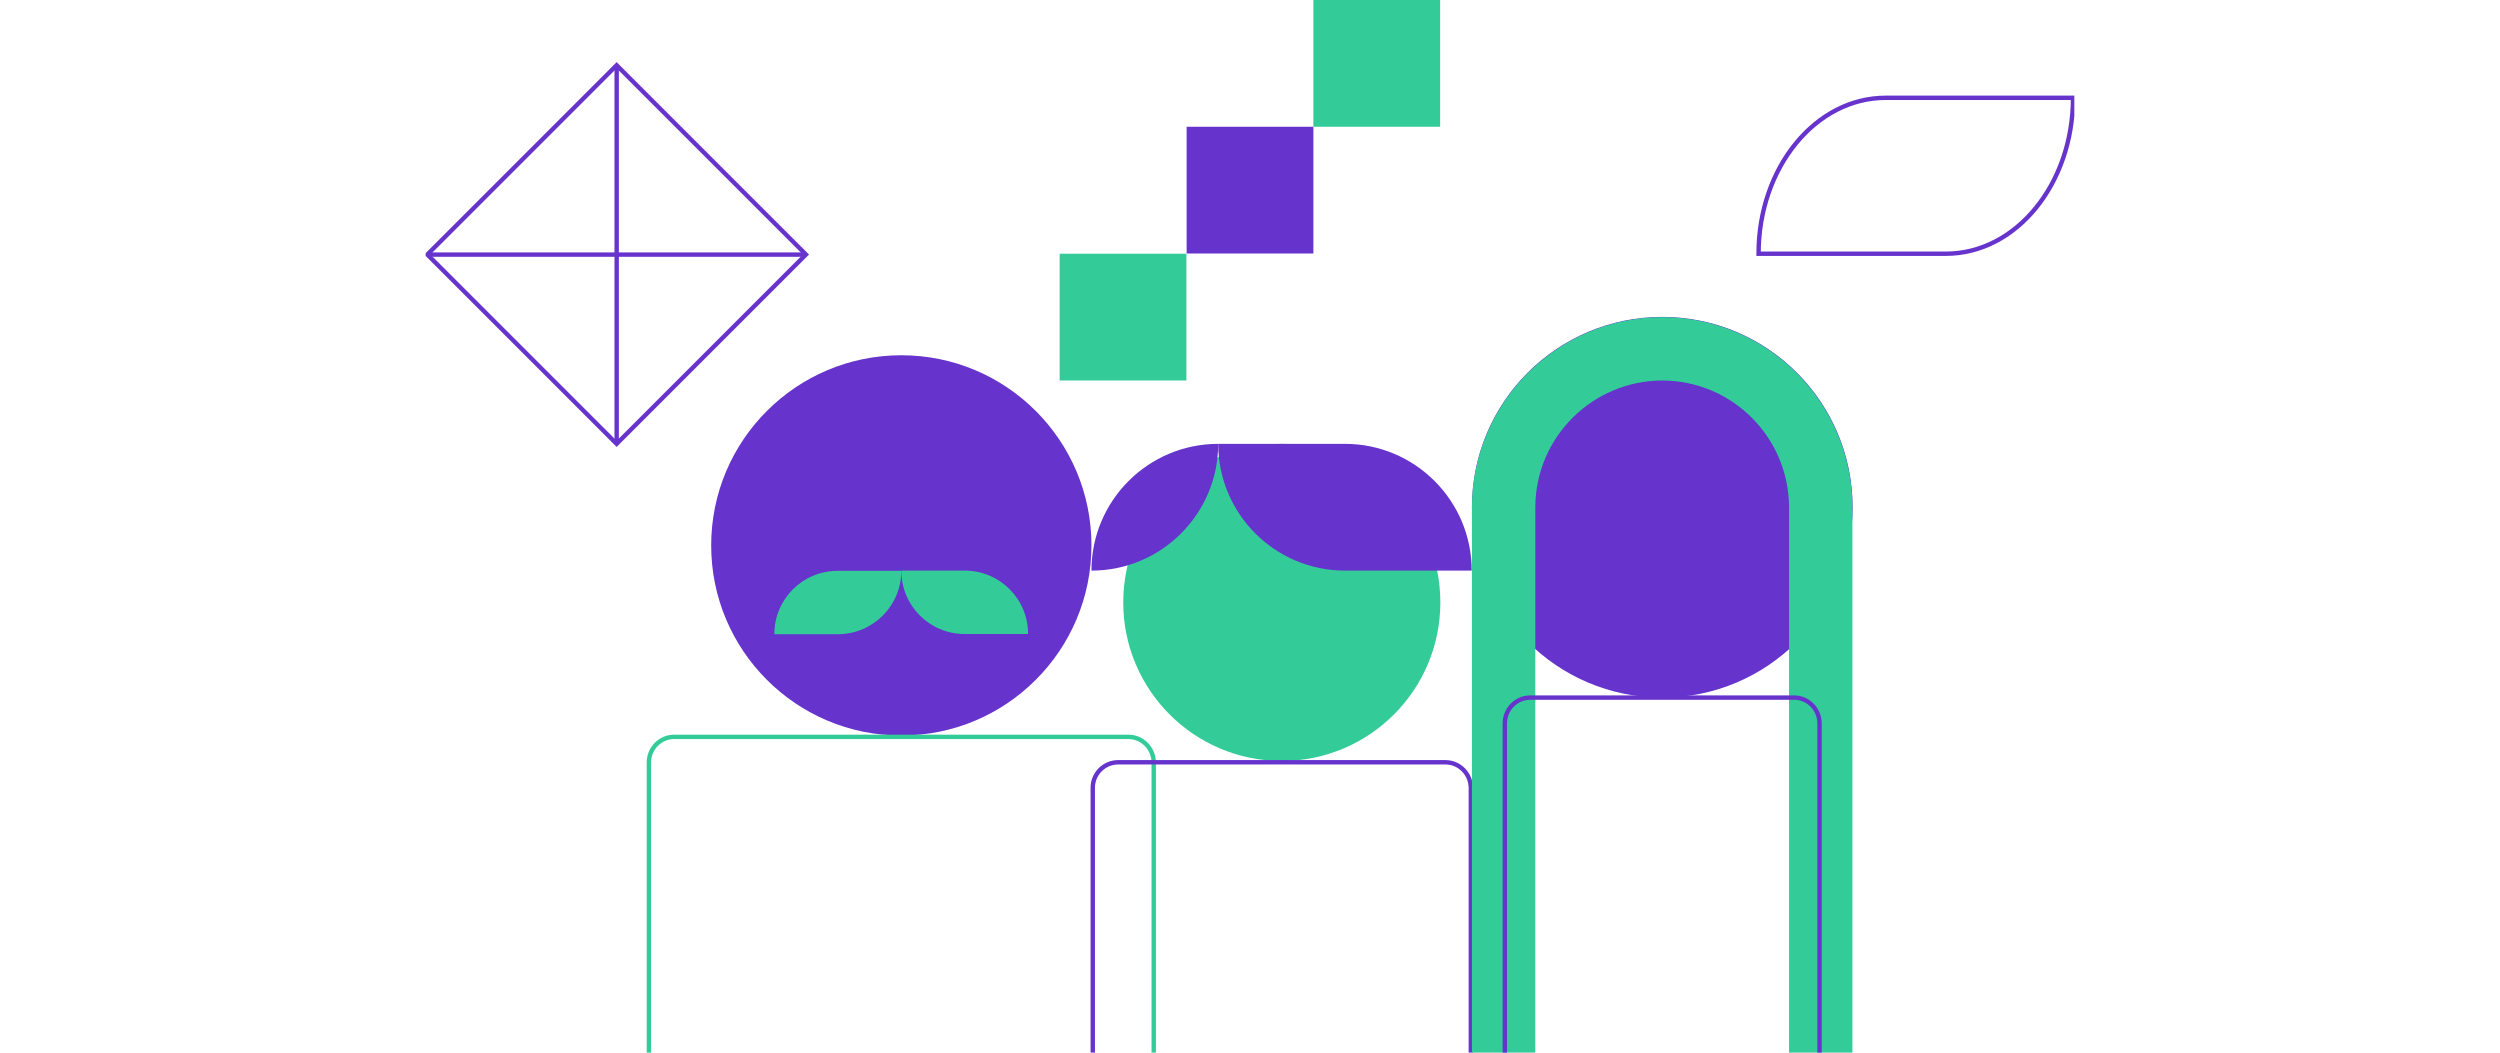 <?xml version="1.0" encoding="utf-8"?>
<!-- Generator: Adobe Illustrator 25.0.1, SVG Export Plug-In . SVG Version: 6.00 Build 0)  -->
<svg version="1.1" id="Layer_1" xmlns="http://www.w3.org/2000/svg" xmlns:xlink="http://www.w3.org/1999/xlink" x="0px" y="0px"
	 viewBox="0 0 1140 480" style="enable-background:new 0 0 1140 480;" xml:space="preserve">
<style type="text/css">
	.st0{clip-path:url(#SVGID_2_);}
	.st1{fill:#6633CC;}
	.st2{fill:#33CC99;}
	.st3{fill:none;stroke:#33CC99;stroke-width:2;stroke-miterlimit:10;}
	.st4{fill:none;stroke:#6633CC;stroke-width:2;stroke-miterlimit:10;}
</style>
<g>
	<defs>
		<rect id="SVGID_1_" x="194.1" width="751.8" height="480"/>
	</defs>
	<clipPath id="SVGID_2_">
		<use xlink:href="#SVGID_1_"  style="overflow:visible;"/>
	</clipPath>
	<g class="st0">
		<circle class="st1" cx="411" cy="248.7" r="86.7"/>
		<path class="st2" d="M411,260.2h28.9c16,0,28.9,12.9,28.9,28.9v0h-29C423.9,289.1,411,276.2,411,260.2z"/>
		<path class="st2" d="M382,289.2h-28.9c0-16,12.9-28.9,28.9-28.9h0H411C411,276.2,398.1,289.2,382,289.2
			C382.1,289.2,382.1,289.2,382,289.2z"/>
		<path class="st3" d="M307.5,336h207c6.4,0,11.5,5.2,11.6,11.6v207c0,6.4-5.2,11.5-11.6,11.6h-207c-6.4,0-11.5-5.2-11.6-11.6v-207
			C295.9,341.2,301.1,336,307.5,336z"/>
		<circle class="st2" cx="584.5" cy="274.7" r="72.3"/>
		<path class="st1" d="M555.5,202.4L555.5,202.4c0,31.9-25.9,57.8-57.8,57.8l0,0l0,0C497.7,228.3,523.6,202.4,555.5,202.4
			L555.5,202.4z"/>
		<path class="st1" d="M555.5,202.4h57.8c31.9,0,57.8,25.9,57.8,57.8l0,0h-57.8C581.4,260.2,555.5,234.3,555.5,202.4L555.5,202.4z"
			/>
		<path class="st4" d="M509.9,347.6h149.2c6.4,0,11.5,5.2,11.6,11.6v207c0,6.4-5.2,11.5-11.6,11.6H509.9c-6.4,0-11.5-5.2-11.6-11.6
			v-207C498.3,352.8,503.5,347.6,509.9,347.6z"/>
		<circle class="st1" cx="758" cy="231.3" r="86.8"/>
		<path class="st2" d="M758,173.5c31.9,0.1,57.7,25.9,57.8,57.8v359.8H700.1V231.3C700.2,199.4,726.1,173.6,758,173.5 M758,144.6
			c-47.9,0.1-86.7,38.9-86.8,86.8V620h173.5V231.3C844.6,183.5,805.9,144.7,758,144.6z"/>
		<path class="st4" d="M697.8,318.1h120.3c6.4,0,11.5,5.2,11.6,11.6v207c0,6.4-5.2,11.5-11.6,11.6H697.8c-6.4,0-11.5-5.2-11.6-11.6
			v-207C686.3,323.3,691.4,318.1,697.8,318.1z"/>
		
			<rect x="220.2" y="55" transform="matrix(0.707 -0.707 0.707 0.707 0.289 232.865)" class="st4" width="122.1" height="122.1"/>
		<line class="st4" x1="281.2" y1="29.7" x2="281.2" y2="202.4"/>
		<line class="st4" x1="194.9" y1="116.1" x2="367.6" y2="116.1"/>
		<rect x="483.2" y="115.7" class="st2" width="57.8" height="57.8"/>
		<rect x="541.1" y="57.8" class="st1" width="57.8" height="57.8"/>
		<rect x="598.9" class="st2" width="57.8" height="57.8"/>
		<path class="st4" d="M887.3,115.7h-85.4c0-39.3,26-71.1,58-71.1h85.4C945.3,83.8,919.4,115.7,887.3,115.7z"/>
	</g>
</g>
</svg>
